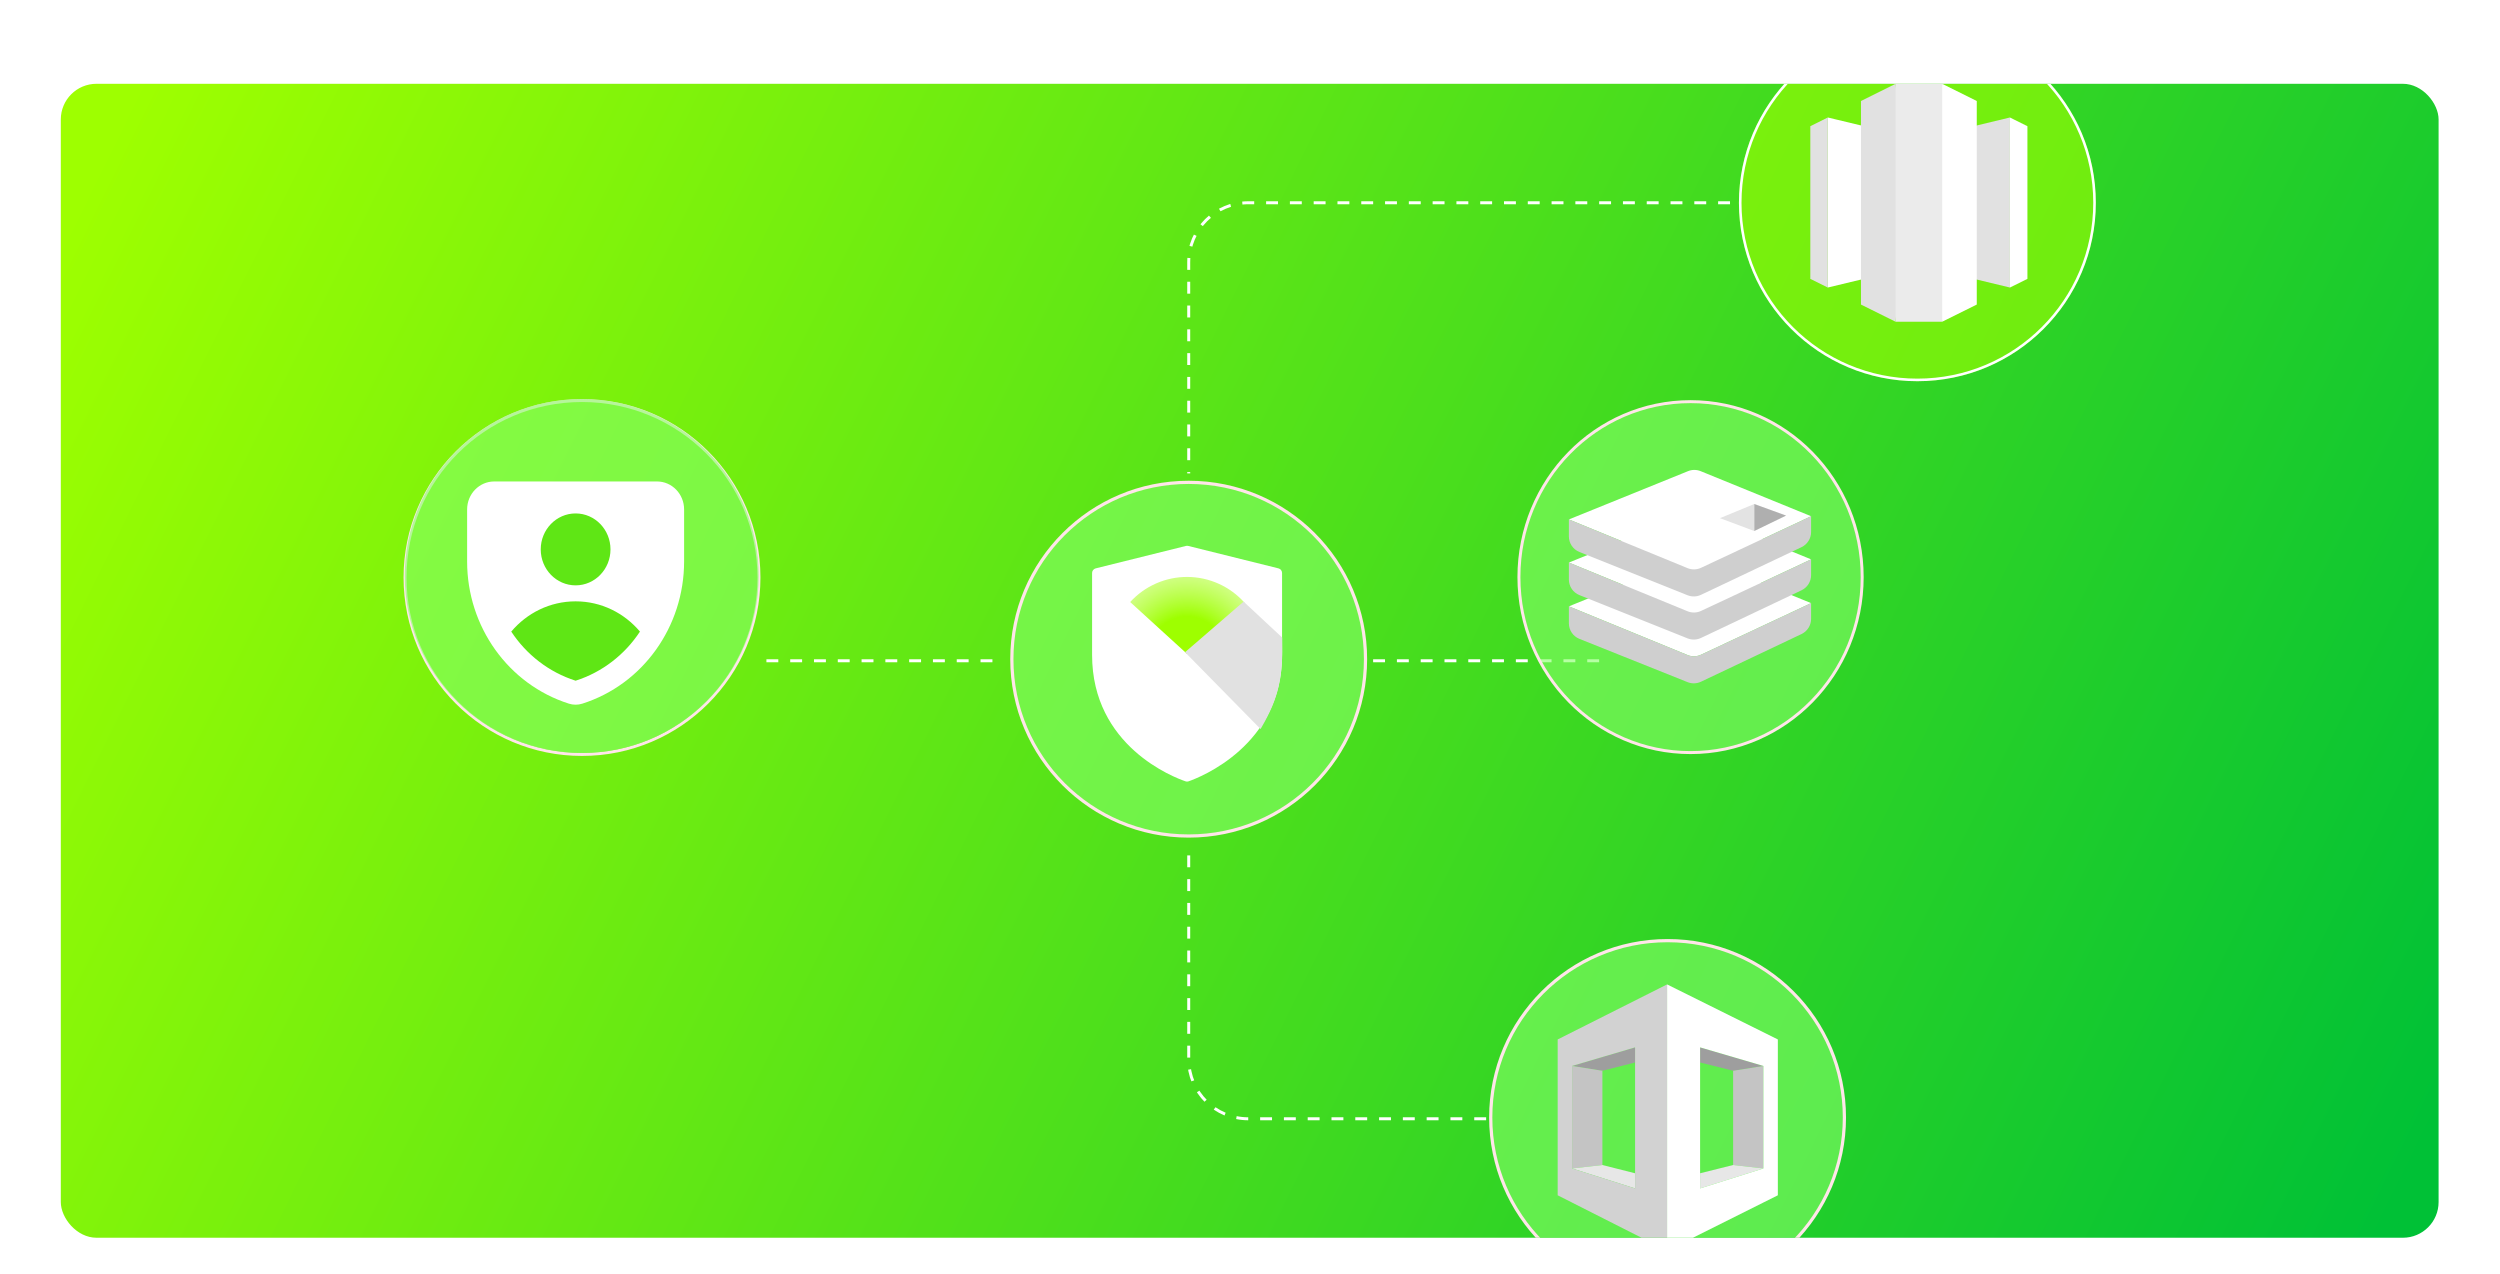 <svg width="971" height="495" viewBox="0 0 971 495" fill="none" xmlns="http://www.w3.org/2000/svg">
<g filter="url(#filter0_dd_469_7940)">
<g clip-path="url(#clip0_469_7940)">
<rect x="23.617" y="0.201" width="923.531" height="448.193" rx="13.862" fill="url(#paint0_linear_469_7940)"/>
<g clip-path="url(#clip1_469_7940)">
<path d="M297.676 224.298H388.932" stroke="white" stroke-width="1.155" stroke-dasharray="4.62 4.62"/>
<path d="M533.32 224.298H624.835" stroke="white" stroke-width="1.155" stroke-dasharray="4.62 4.62"/>
<path d="M671.934 46.407H484.802C472.042 46.407 461.699 56.751 461.699 69.51V151.525" stroke="white" stroke-width="1.155" stroke-dasharray="4.62 4.62"/>
<path d="M577.213 402.19H484.802C472.042 402.19 461.699 391.846 461.699 379.087V295.917" stroke="white" stroke-width="1.155" stroke-dasharray="4.62 4.62"/>
<g filter="url(#filter1_i_469_7940)">
<path d="M744.711 115.716C782.988 115.716 814.019 84.686 814.019 46.408C814.019 8.13 782.988 -22.9 744.711 -22.9C706.433 -22.9 675.402 8.13 675.402 46.408C675.402 84.686 706.433 115.716 744.711 115.716Z" fill="#9EFF00" fill-opacity="0.6"/>
</g>
<path d="M813.519 46.408C813.519 84.41 782.712 115.216 744.711 115.216C706.709 115.216 675.902 84.41 675.902 46.408C675.902 8.407 706.709 -22.4 744.711 -22.4C782.712 -22.4 813.519 8.407 813.519 46.408Z" stroke="white"/>
<path d="M745.285 70.821L780.66 79.333V13.286L745.285 21.798V70.821Z" fill="#E1E1E1"/>
<path d="M780.648 13.286L787.451 16.668V75.965L780.648 79.347V13.286Z" fill="white"/>
<path d="M745.29 70.821L709.93 79.333V13.286L745.29 21.798V70.821Z" fill="white"/>
<path d="M709.928 13.286L703.125 16.668V75.965L709.928 79.347V13.286Z" fill="#E1E1E1"/>
<path d="M754.341 92.613L767.777 85.945V6.884L754.341 0.202L750.125 44.15L754.341 92.613Z" fill="white"/>
<path d="M736.233 92.613L722.797 85.945V6.884L736.233 0.202L740.45 43.996L736.233 92.613Z" fill="#E1E1E1"/>
<path d="M754.354 0.202H736.238V92.613H754.354V0.202Z" fill="#EBEBEB"/>
<g filter="url(#filter2_i_469_7940)">
<path d="M461.684 292.368C499.617 292.368 530.368 261.618 530.368 223.684C530.368 185.751 499.617 155 461.684 155C423.751 155 393 185.751 393 223.684C393 261.618 423.751 292.368 461.684 292.368Z" fill="#86FF68" fill-opacity="0.6"/>
</g>
<path d="M461.684 292.368C499.617 292.368 530.368 261.618 530.368 223.684C530.368 185.751 499.617 155 461.684 155C423.751 155 393 185.751 393 223.684C393 261.618 423.751 292.368 461.684 292.368Z" stroke="#FFE5E9" stroke-width="1.248"/>
<path d="M460.539 271.152C460.888 271.27 461.23 271.268 461.578 271.147C466.051 269.586 497.953 257.222 497.953 222.016V190.193C497.953 189.35 497.377 188.617 496.556 188.412L461.507 179.696C461.213 179.623 460.906 179.623 460.612 179.696C460.318 179.769 425.563 188.412 425.563 188.412C424.742 188.617 424.166 189.35 424.166 190.193V222.016C424.166 257.577 456.061 269.634 460.539 271.152Z" fill="white"/>
<path d="M438.961 201.487C441.784 198.391 445.226 195.923 449.064 194.243C452.902 192.563 457.051 191.709 461.24 191.735C465.43 191.761 469.567 192.668 473.384 194.396C477.201 196.124 480.611 198.635 483.395 201.766L461.053 221.631L438.961 201.487Z" fill="url(#paint1_radial_469_7940)"/>
<path d="M489.5 250L461 221L483 202L497.5 215.5C497.857 230.575 496.221 238.39 489.5 250Z" fill="#E1E1E1" stroke="#E1E1E1"/>
</g>
<g filter="url(#filter3_i_469_7940)">
<path d="M647.684 470.368C685.617 470.368 716.368 439.617 716.368 401.684C716.368 363.751 685.617 333 647.684 333C609.751 333 579 363.751 579 401.684C579 439.617 609.751 470.368 647.684 470.368Z" fill="#86FF68" fill-opacity="0.6"/>
</g>
<path d="M647.684 470.368C685.617 470.368 716.368 439.617 716.368 401.684C716.368 363.751 685.617 333 647.684 333C609.751 333 579 363.751 579 401.684C579 439.617 609.751 470.368 647.684 470.368Z" stroke="#FFE5E9" stroke-width="1.248"/>
<path d="M635.063 374.452L610.612 381.667L622.37 383.537L635.063 380.331V374.452Z" fill="#9E9E9E"/>
<path d="M610.612 381.667V421.484L622.37 420.148V383.537L610.612 381.667Z" fill="#C4C4C4"/>
<path d="M610.612 421.484L635.063 429.234V423.355L622.37 420.148L610.612 421.484Z" fill="#E7E7E7"/>
<path d="M684.902 381.667L660.317 374.452V380.331L673.144 383.537L684.902 381.667Z" fill="#9E9E9E"/>
<path d="M684.902 421.484V381.667L673.144 383.537V420.148L684.902 421.484Z" fill="#C4C4C4"/>
<path d="M660.317 429.234L684.902 421.484L673.144 420.148L660.317 423.355V429.234Z" fill="#E7E7E7"/>
<path fill-rule="evenodd" clip-rule="evenodd" d="M647.49 350V453.418L690.514 431.906V371.378L647.49 350ZM660.317 374.452L684.902 381.667V421.484L660.317 429.234V423.355V380.331V374.452Z" fill="white"/>
<path fill-rule="evenodd" clip-rule="evenodd" d="M605 371.378V431.906L647.49 453.418V350L605 371.378ZM610.612 381.667L635.063 374.452V380.331V423.355V429.234L610.612 421.484V381.667Z" fill="#D2D2D2"/>
</g>
</g>
<g filter="url(#filter4_i_469_7940)">
<path d="M723.269 224.153C723.269 261.789 693.43 292.306 656.611 292.306C619.792 292.306 589.953 261.789 589.953 224.153C589.953 186.518 619.792 156 656.611 156C693.43 156 723.269 186.518 723.269 224.153Z" fill="#86FF68" fill-opacity="0.6"/>
</g>
<path d="M723.269 224.153C723.269 261.789 693.43 292.306 656.611 292.306C619.792 292.306 589.953 261.789 589.953 224.153C589.953 186.518 619.792 156 656.611 156C693.43 156 723.269 186.518 723.269 224.153Z" stroke="#FFE5E9" stroke-width="1.155"/>
<path d="M660.534 216.749C658.964 216.108 657.207 216.106 655.637 216.743L609.352 235.5L655.445 254.416C657.128 255.107 659.024 255.061 660.671 254.288L703.427 234.25L660.534 216.749Z" fill="white"/>
<path d="M703.427 234.25L660.671 254.288C659.024 255.061 657.128 255.107 655.445 254.416L609.352 235.5V242.1C609.352 244.757 610.969 247.147 613.437 248.135L655.451 264.946C657.131 265.618 659.016 265.559 660.651 264.784L699.712 246.262C701.98 245.186 703.427 242.899 703.427 240.388V234.25Z" fill="#CFCFCF"/>
<path d="M660.534 199.749C658.964 199.108 657.207 199.106 655.637 199.743L609.352 218.5L655.445 237.416C657.128 238.107 659.024 238.061 660.671 237.288L703.427 217.25L660.534 199.749Z" fill="white"/>
<path d="M703.427 217.25L660.671 237.288C659.024 238.061 657.128 238.107 655.445 237.416L609.352 218.5V225.1C609.352 227.757 610.969 230.147 613.437 231.135L655.451 247.946C657.131 248.618 659.016 248.559 660.651 247.784L699.712 229.262C701.98 228.186 703.427 225.899 703.427 223.388V217.25Z" fill="#CFCFCF"/>
<path d="M660.534 182.999C658.964 182.358 657.207 182.356 655.637 182.993L609.352 201.75L655.445 220.666C657.128 221.357 659.024 221.311 660.671 220.538L703.427 200.5L660.534 182.999Z" fill="white"/>
<path d="M703.427 200.5L660.671 220.538C659.024 221.311 657.128 221.357 655.445 220.666L609.352 201.75V208.35C609.352 211.007 610.969 213.397 613.437 214.385L655.451 231.196C657.131 231.868 659.016 231.809 660.651 231.034L699.712 212.512C701.98 211.436 703.427 209.149 703.427 206.638V200.5Z" fill="#CFCFCF"/>
<path d="M681.363 195.75L668.027 201.25L681.363 206.25V195.75Z" fill="#E3E3E3"/>
<path d="M693.728 200.25L681.363 195.75V206.25L693.728 200.25Z" fill="#AFAFAF"/>
<path d="M226.051 293.03C264.01 293.03 294.782 262.258 294.782 224.299C294.782 186.34 264.01 155.568 226.051 155.568C188.092 155.568 157.32 186.34 157.32 224.299C157.32 262.258 188.092 293.03 226.051 293.03Z" stroke="#FFE5E9" stroke-width="1.155"/>
<g filter="url(#filter5_i_469_7940)">
<path d="M225.945 292.46C263.903 292.46 294.675 261.689 294.675 223.73C294.675 185.771 263.903 155 225.945 155C187.986 155 157.215 185.771 157.215 223.73C157.215 261.689 187.986 292.46 225.945 292.46Z" fill="#86FF68" fill-opacity="0.6"/>
</g>
<path d="M191.965 187C186.146 187 181.43 191.864 181.43 197.864V218.084C181.43 243.447 197.471 265.845 220.978 273.304C222.666 273.84 224.471 273.84 226.158 273.304C249.666 265.845 265.707 243.447 265.707 218.084V197.864C265.707 191.864 260.991 187 255.172 187H191.965Z" fill="white"/>
<path fill-rule="evenodd" clip-rule="evenodd" d="M237.112 213.386C237.112 221.1 231.048 227.354 223.567 227.354C216.087 227.354 210.023 221.1 210.023 213.386C210.023 205.672 216.087 199.418 223.567 199.418C231.048 199.418 237.112 205.672 237.112 213.386ZM223.564 233.562C233.54 233.562 242.487 238.112 248.557 245.311C242.707 254.193 234.018 261.051 223.564 264.386C213.109 261.051 204.42 254.193 198.57 245.31C204.641 238.112 213.587 233.562 223.564 233.562Z" fill="#5FE615"/>
<defs>
<filter id="filter0_dd_469_7940" x="0.514" y="0.201" width="969.737" height="494.398" filterUnits="userSpaceOnUse" color-interpolation-filters="sRGB">
<feFlood flood-opacity="0" result="BackgroundImageFix"/>
<feColorMatrix in="SourceAlpha" type="matrix" values="0 0 0 0 0 0 0 0 0 0 0 0 0 0 0 0 0 0 127 0" result="hardAlpha"/>
<feMorphology radius="6.931" operator="erode" in="SourceAlpha" result="effect1_dropShadow_469_7940"/>
<feOffset dy="9.241"/>
<feGaussianBlur stdDeviation="5.776"/>
<feComposite in2="hardAlpha" operator="out"/>
<feColorMatrix type="matrix" values="0 0 0 0 0.62 0 0 0 0 1 0 0 0 0 0 0 0 0 0.25 0"/>
<feBlend mode="normal" in2="BackgroundImageFix" result="effect1_dropShadow_469_7940"/>
<feColorMatrix in="SourceAlpha" type="matrix" values="0 0 0 0 0 0 0 0 0 0 0 0 0 0 0 0 0 0 127 0" result="hardAlpha"/>
<feMorphology radius="5.776" operator="erode" in="SourceAlpha" result="effect2_dropShadow_469_7940"/>
<feOffset dy="23.103"/>
<feGaussianBlur stdDeviation="14.439"/>
<feComposite in2="hardAlpha" operator="out"/>
<feColorMatrix type="matrix" values="0 0 0 0 0.62 0 0 0 0 1 0 0 0 0 0 0 0 0 0.25 0"/>
<feBlend mode="normal" in2="effect1_dropShadow_469_7940" result="effect2_dropShadow_469_7940"/>
<feBlend mode="normal" in="SourceGraphic" in2="effect2_dropShadow_469_7940" result="shape"/>
</filter>
<filter id="filter1_i_469_7940" x="675.402" y="-22.9" width="138.617" height="138.616" filterUnits="userSpaceOnUse" color-interpolation-filters="sRGB">
<feFlood flood-opacity="0" result="BackgroundImageFix"/>
<feBlend mode="normal" in="SourceGraphic" in2="BackgroundImageFix" result="shape"/>
<feColorMatrix in="SourceAlpha" type="matrix" values="0 0 0 0 0 0 0 0 0 0 0 0 0 0 0 0 0 0 127 0" result="hardAlpha"/>
<feOffset/>
<feGaussianBlur stdDeviation="5"/>
<feComposite in2="hardAlpha" operator="arithmetic" k2="-1" k3="1"/>
<feColorMatrix type="matrix" values="0 0 0 0 1 0 0 0 0 1 0 0 0 0 1 0 0 0 1 0"/>
<feBlend mode="normal" in2="shape" result="effect1_innerShadow_469_7940"/>
</filter>
<filter id="filter2_i_469_7940" x="392.375" y="154.376" width="138.617" height="138.616" filterUnits="userSpaceOnUse" color-interpolation-filters="sRGB">
<feFlood flood-opacity="0" result="BackgroundImageFix"/>
<feBlend mode="normal" in="SourceGraphic" in2="BackgroundImageFix" result="shape"/>
<feColorMatrix in="SourceAlpha" type="matrix" values="0 0 0 0 0 0 0 0 0 0 0 0 0 0 0 0 0 0 127 0" result="hardAlpha"/>
<feOffset/>
<feGaussianBlur stdDeviation="5"/>
<feComposite in2="hardAlpha" operator="arithmetic" k2="-1" k3="1"/>
<feColorMatrix type="matrix" values="0 0 0 0 1 0 0 0 0 1 0 0 0 0 1 0 0 0 1 0"/>
<feBlend mode="normal" in2="shape" result="effect1_innerShadow_469_7940"/>
</filter>
<filter id="filter3_i_469_7940" x="578.375" y="332.376" width="138.617" height="138.616" filterUnits="userSpaceOnUse" color-interpolation-filters="sRGB">
<feFlood flood-opacity="0" result="BackgroundImageFix"/>
<feBlend mode="normal" in="SourceGraphic" in2="BackgroundImageFix" result="shape"/>
<feColorMatrix in="SourceAlpha" type="matrix" values="0 0 0 0 0 0 0 0 0 0 0 0 0 0 0 0 0 0 127 0" result="hardAlpha"/>
<feOffset/>
<feGaussianBlur stdDeviation="5"/>
<feComposite in2="hardAlpha" operator="arithmetic" k2="-1" k3="1"/>
<feColorMatrix type="matrix" values="0 0 0 0 1 0 0 0 0 1 0 0 0 0 1 0 0 0 1 0"/>
<feBlend mode="normal" in2="shape" result="effect1_innerShadow_469_7940"/>
</filter>
<filter id="filter4_i_469_7940" x="589.375" y="155.422" width="134.473" height="137.461" filterUnits="userSpaceOnUse" color-interpolation-filters="sRGB">
<feFlood flood-opacity="0" result="BackgroundImageFix"/>
<feBlend mode="normal" in="SourceGraphic" in2="BackgroundImageFix" result="shape"/>
<feColorMatrix in="SourceAlpha" type="matrix" values="0 0 0 0 0 0 0 0 0 0 0 0 0 0 0 0 0 0 127 0" result="hardAlpha"/>
<feOffset/>
<feGaussianBlur stdDeviation="5"/>
<feComposite in2="hardAlpha" operator="arithmetic" k2="-1" k3="1"/>
<feColorMatrix type="matrix" values="0 0 0 0 1 0 0 0 0 1 0 0 0 0 1 0 0 0 1 0"/>
<feBlend mode="normal" in2="shape" result="effect1_innerShadow_469_7940"/>
</filter>
<filter id="filter5_i_469_7940" x="157.215" y="155" width="137.461" height="137.46" filterUnits="userSpaceOnUse" color-interpolation-filters="sRGB">
<feFlood flood-opacity="0" result="BackgroundImageFix"/>
<feBlend mode="normal" in="SourceGraphic" in2="BackgroundImageFix" result="shape"/>
<feColorMatrix in="SourceAlpha" type="matrix" values="0 0 0 0 0 0 0 0 0 0 0 0 0 0 0 0 0 0 127 0" result="hardAlpha"/>
<feOffset/>
<feGaussianBlur stdDeviation="5"/>
<feComposite in2="hardAlpha" operator="arithmetic" k2="-1" k3="1"/>
<feColorMatrix type="matrix" values="0 0 0 0 1 0 0 0 0 1 0 0 0 0 1 0 0 0 1 0"/>
<feBlend mode="normal" in2="shape" result="effect1_innerShadow_469_7940"/>
</filter>
<linearGradient id="paint0_linear_469_7940" x1="47.5" y1="6.33504e-06" x2="930.5" y2="435.5" gradientUnits="userSpaceOnUse">
<stop offset="0.005" stop-color="#9EFF00"/>
<stop offset="1" stop-color="#00C136"/>
</linearGradient>
<radialGradient id="paint1_radial_469_7940" cx="0" cy="0" r="1" gradientUnits="userSpaceOnUse" gradientTransform="translate(461.053 221.631) rotate(-90.044) scale(65.99)">
<stop offset="0.22" stop-color="#9EFF00"/>
<stop offset="0.996" stop-color="white" stop-opacity="0"/>
</radialGradient>
<clipPath id="clip0_469_7940">
<rect x="23.617" y="0.201" width="923.531" height="448.193" rx="13.862" fill="white"/>
</clipPath>
<clipPath id="clip1_469_7940">
<rect width="657.273" height="494.398" fill="white" transform="translate(156.746 -22.902)"/>
</clipPath>
</defs>
</svg>
